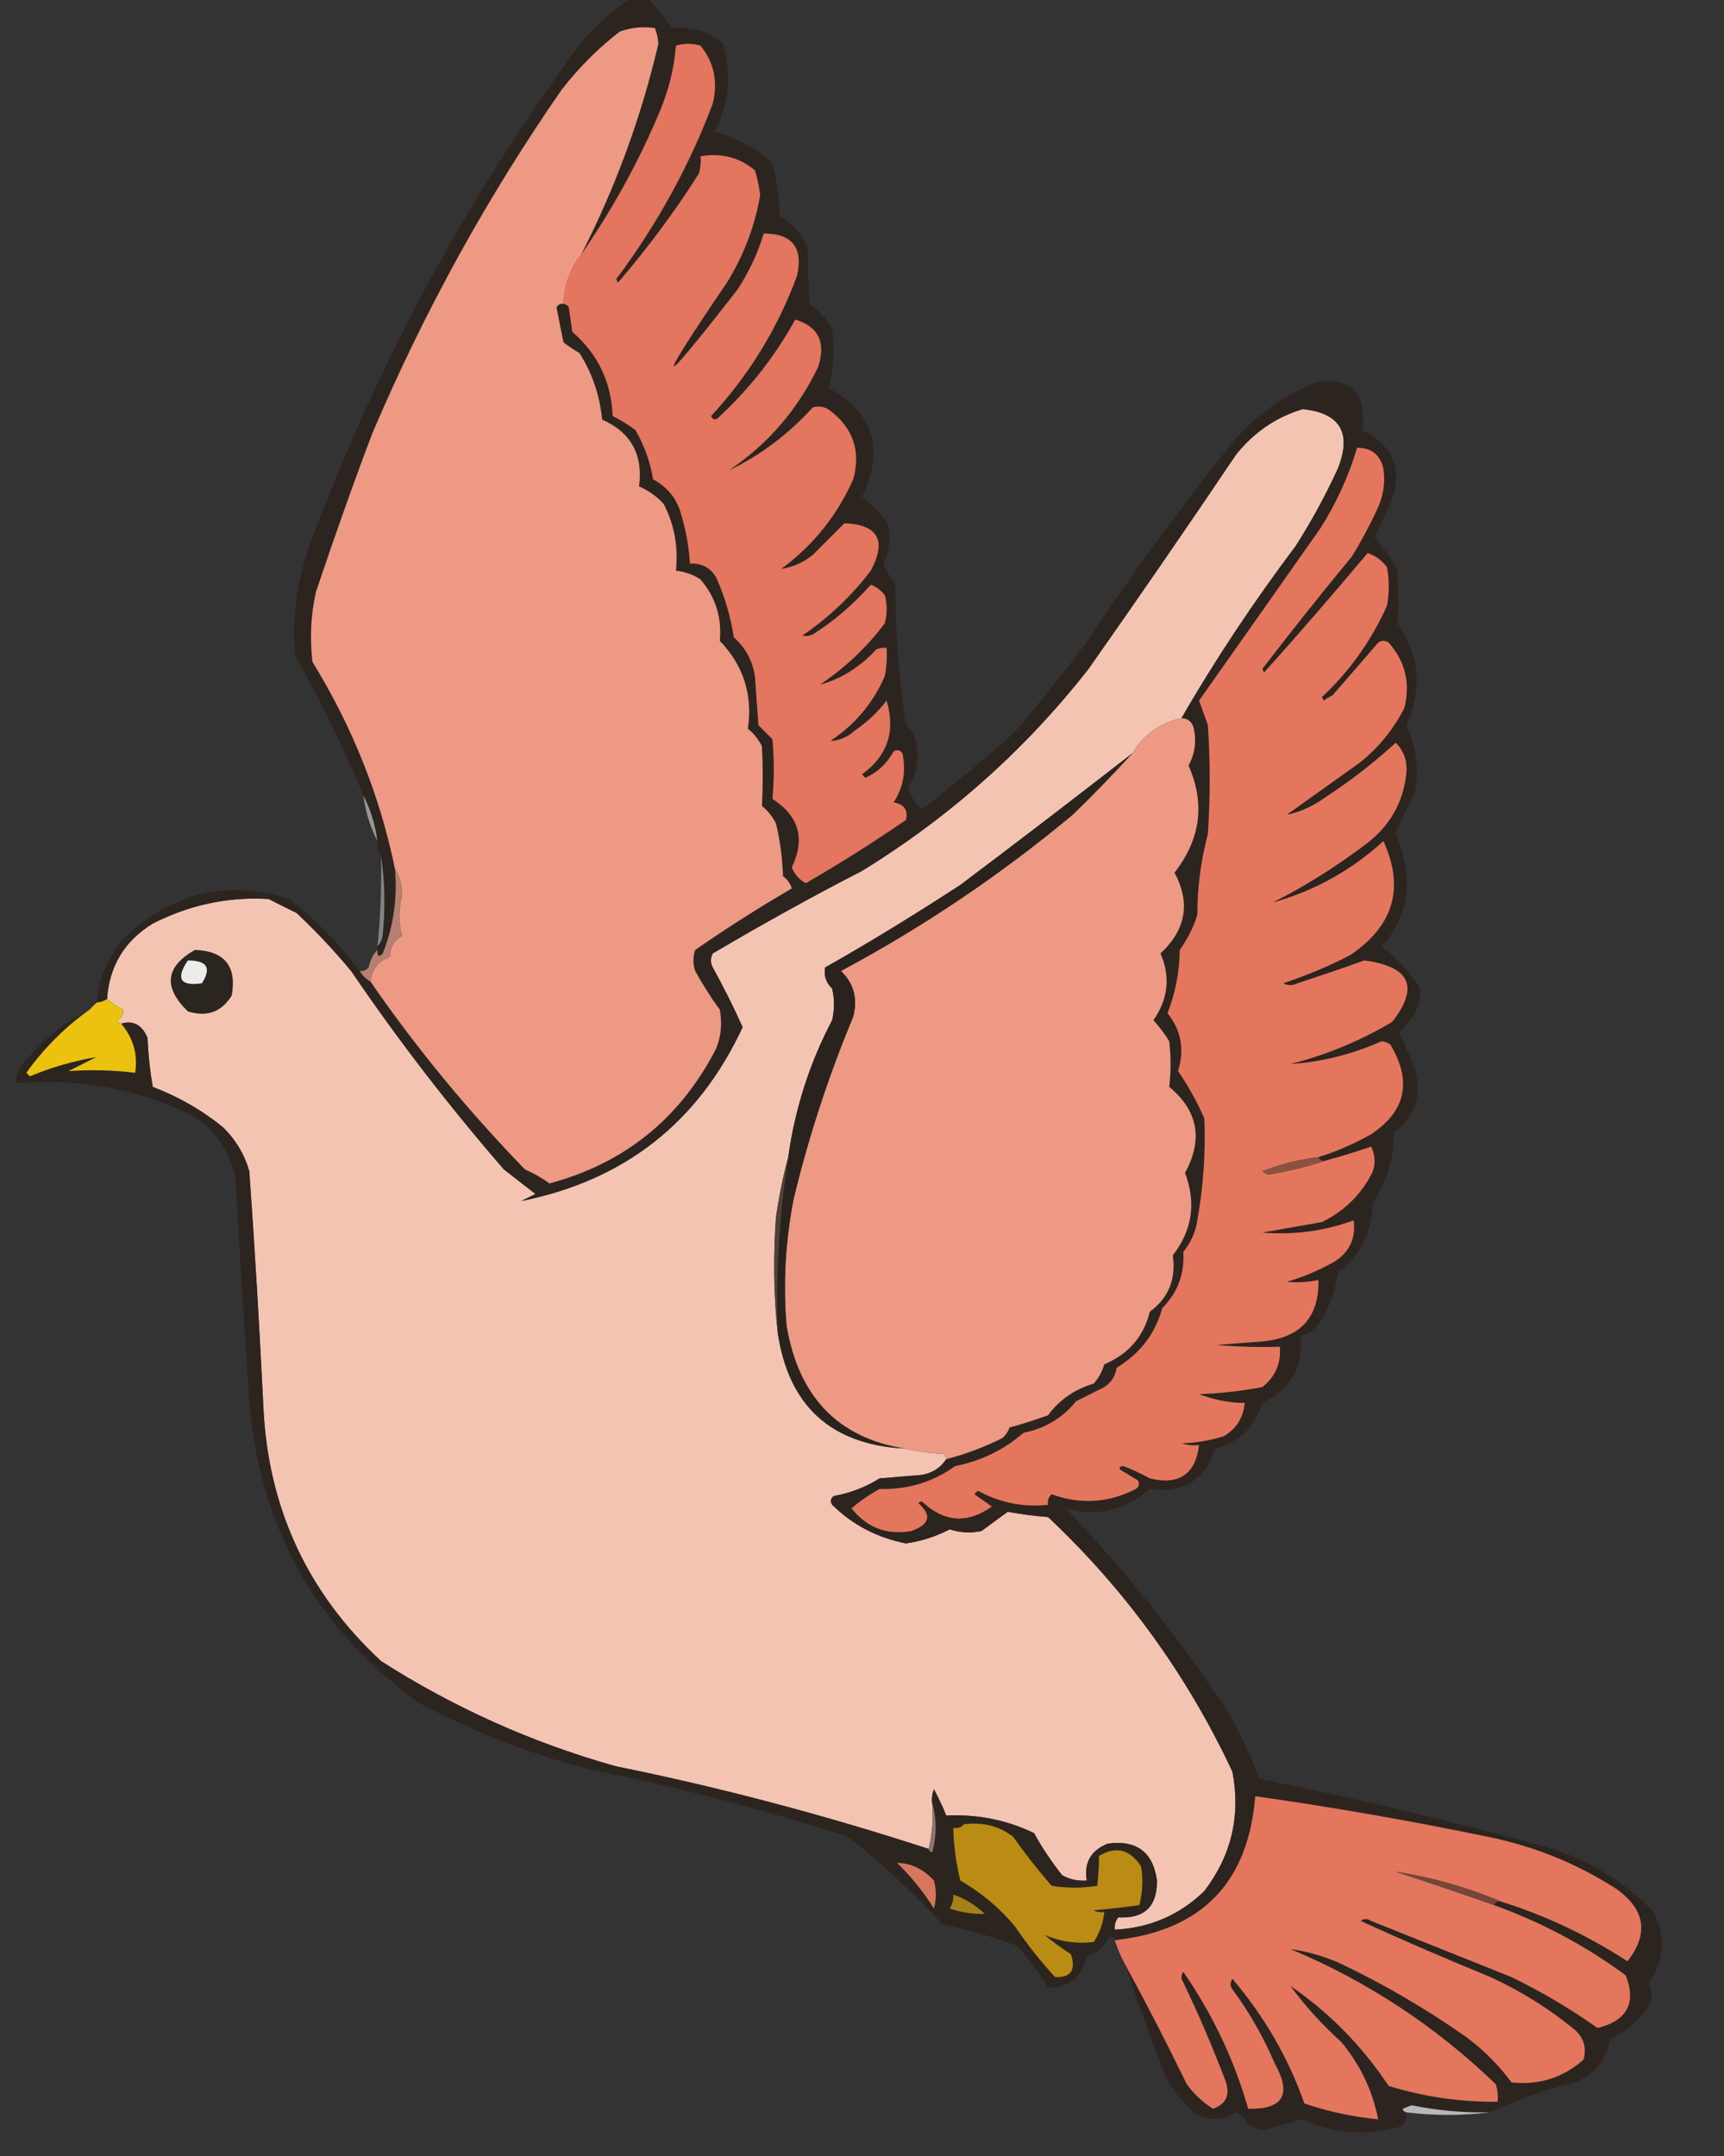 <?xml version="1.0" encoding="utf-8"?>
<!-- Generator: Adobe Illustrator 27.9.0, SVG Export Plug-In . SVG Version: 6.00 Build 0)  -->
<svg version="1.1" id="Capa_1" xmlns="http://www.w3.org/2000/svg" xmlns:xlink="http://www.w3.org/1999/xlink" x="0px" y="0px"
	 viewBox="0 0 491 614" style="enable-background:new 0 0 491 614;" xml:space="preserve">
<rect x="0" y="0" width="491" height="614" fill="#333333" stroke="none"/>
<style type="text/css">
	.st0{fill-rule:evenodd;clip-rule:evenodd;fill:#F4C4B3;}
	.st1{fill-rule:evenodd;clip-rule:evenodd;fill:#999696;}
	.st2{fill-rule:evenodd;clip-rule:evenodd;fill:#85827E;}
	.st3{fill-rule:evenodd;clip-rule:evenodd;fill:#2C241F;}
	.st4{fill-rule:evenodd;clip-rule:evenodd;fill:#E5765E;}
	.st5{fill-rule:evenodd;clip-rule:evenodd;fill:#ED9984;}
	.st6{fill-rule:evenodd;clip-rule:evenodd;fill:#E4755E;}
	.st7{fill-rule:evenodd;clip-rule:evenodd;fill:#B58071;}
	.st8{fill-rule:evenodd;clip-rule:evenodd;fill:#2A251F;}
	.st9{fill-rule:evenodd;clip-rule:evenodd;fill:#ECECEB;}
	.st10{fill-rule:evenodd;clip-rule:evenodd;fill:#EAC20F;}
	.st11{fill-rule:evenodd;clip-rule:evenodd;fill:#2A231D;}
	.st12{fill-rule:evenodd;clip-rule:evenodd;fill:#8B5244;}
	.st13{fill-rule:evenodd;clip-rule:evenodd;fill:#4F4139;}
	.st14{fill-rule:evenodd;clip-rule:evenodd;fill:#E4765E;}
	.st15{fill-rule:evenodd;clip-rule:evenodd;fill:#8C766C;}
	.st16{fill-rule:evenodd;clip-rule:evenodd;fill:#BA8C13;}
	.st17{fill-rule:evenodd;clip-rule:evenodd;fill:#D7755E;}
	.st18{fill-rule:evenodd;clip-rule:evenodd;fill:#754738;}
	.st19{fill-rule:evenodd;clip-rule:evenodd;fill:#A68018;}
	.st20{fill-rule:evenodd;clip-rule:evenodd;fill:#B8B8B6;}
</style>
<g>
	<path class="st0" d="M336.5,204.5c-6,1.3-10.7,4.6-14,10c-16.2,12.6-32.5,25.1-49,37.5c-12.6,8.2-25.4,16.1-38.5,23.5
		c-0.4,2.3,0.2,4.3,2,6c0.7,3,0.7,6,0,9c-6.4,12.2-10.6,25.2-12.5,39c-1.5,5.5-2.6,11.1-3.5,17c-0.8,11.2-0.7,22.2,0.5,33
		c3.1,20.8,15.1,31.8,36,33c3.5,0.8,7.1,1.3,11,1.5c0.6,0.4,0.9,0.9,1,1.5c-1.6,2.5-4,4-7,4.5c-4,0.3-8,0.7-12,1
		c-4,2.5-8.4,4.2-13,5c-1,0.7-1.1,1.6-0.5,2.5c5.9,5.8,12.9,9.4,21,11c4.4-0.6,8.6-2,12.5-4c3,1,6,1.1,9,0.5c2.5-1.8,5-3.7,7.5-5.5
		c3.8,0.7,7.6,1.2,11.5,1.5c22.1,20.8,39.6,45,52.5,72.5c2.4,12.6-0.3,23.9-8,34c-7.1,6.9-15.6,10.5-25.5,11c-0.2-1.3,0.2-2.5,1-3.5
		c7.4,0.4,11.1-3.1,11-10.5c-1.1-8.1-5.8-11.6-14-10.5c-4.8,1.9-6.8,5.4-6,10.5c-2.5,0.2-4.8-0.3-7-1.5c-3-3.8-5.7-7.8-8-12
		c-7.9-3.8-16.2-5.4-25-5c-1-2.5-2.2-5-3.5-7.5c-0.5,1.3-0.7,2.6-0.5,4c0.3,4.5,0,8.9-1,13c-29.2-9.5-58.8-17.4-89-23.5
		c-23.9-6.7-46.2-16.7-67-30c-21-19.5-32.2-43.7-33.5-72.5c-1.1-22.3-2.4-44.7-4-67c-1.4-4.8-3.9-9-7.5-12.5
		c-6-4.9-12.7-8.7-20-11.5c-0.8-4.6-1.3-9.3-1.5-14c-1.6-3.7-4.1-5-7.5-4c-0.5-0.1-0.9-0.4-1-1c1.3-0.8,1.8-1.8,1.5-3
		c-1.6-0.9-3.1-1.9-4.5-3c0.6-9.4,5-16.6,13-21.5c10.4-5.3,21.4-7.7,33-7c2.6,1.3,5.3,2.7,8,4c5.5,5.2,10.7,10.7,15.5,16.5
		c13.4,19.7,27.9,38.5,43.5,56.5c3,2.3,6,4.7,9,7c-1.3,0.7-2.7,1.3-4,2c29.4-5.9,50.4-22.4,63-49.5c-2.6-5.8-5.4-11.4-8.5-17
		c-0.7-1.3-0.7-2.7,0-4c13.9-8.2,28.1-16.1,42.5-23.5c24.9-15.3,46.4-34.4,64.5-57.5c14.2-20.2,28.2-40.5,42-61
		c5.1-6.4,11.4-10.7,19-13c10.7,1.1,14.1,6.8,10,17c-3.5,7.6-7.5,15-12,22C357.2,171.2,346.3,187.5,336.5,204.5z"/>
</g>
<g>
	<path class="st1" d="M103.5,226.5c2.1,4,3.4,8.3,4,13C105.4,235.5,104.1,231.2,103.5,226.5z"/>
</g>
<g>
	<path class="st2" d="M108.5,243.5c1.2,7.5,1.3,15.2,0.5,23c-0.2,1.2-0.7,2.2-1.5,3C108.4,260.9,108.7,252.2,108.5,243.5z"/>
</g>
<g>
	<path class="st3" d="M179.5-0.5c1.7,0,3.3,0,5,0c2.5,2.7,4.8,5.5,7,8.5c5.6-0.5,10.4,1,14.5,4.5c2.4,8.6,1.6,16.9-2.5,25
		c6.3,1.6,11.8,4.6,16.5,9c1.2,4.9,1.9,9.9,2,15c3.8,2.1,6.4,5.1,8,9c0.1,5.4,0.3,10.7,0.5,16c2.7,1.9,4.9,4.2,6.5,7
		c0.7,5.8,0.4,11.5-1,17c12.9,7.2,16,17.5,9.5,31c3,2.1,5.5,4.8,7.5,8c0.7,4,0.2,7.8-1.5,11.5c1.2,1.8,2.3,3.7,3.5,5.5
		c0,13.4,1,26.8,3,40c0.7,0.7,1.3,1.3,2,2c2.2,5.6,1.7,10.9-1.5,16c0.9,2.2,2.2,4.2,4,6c9.1-7,17.9-14.3,26.5-22
		c6.9-8.2,13.6-16.5,20-25c12.6-18.9,25.9-37.2,40-55c6.8-8.8,15.3-15.3,25.5-19.5c10.3-1.7,14.8,2.8,13.5,13.5
		c9.1,4.5,11.7,11.5,8,21c-1.6,3.1-3.1,6.3-4.5,9.5c2.5,2.9,4.7,6,6.5,9.5c0.3,5,0.3,10,0,15c6.3,9.1,7.2,18.8,2.5,29
		c2.8,6,3.7,12.4,2.5,19c-1.9,3.9-3.7,7.7-5.5,11.5c1,2.8,1.8,5.6,2.5,8.5c1.9,9.2-0.3,17.2-6.5,24c4,3.2,7.5,6.9,10.5,11
		c0.7,2,0.7,4,0,6c-1.5,2.8-3.3,5.3-5.5,7.5c1.6,3.4,3.1,6.9,4.5,10.5c2,7.4,0,13.4-6,18c0,7.3-2,14-6,20c-0.3,8.3-3.6,15-10,20
		c-0.7,5-2.3,9.7-5,14c-1.4,1.9-3.2,3.2-5.5,4c0.6,9-3.1,15.3-11,19c-2.1,6.9-6.6,11.2-13.5,13c-2.8,9-8.9,12.8-18.5,11.5
		c-7.3,6.2-15.3,8-24,5.5c15.3,15.9,29.1,32.9,41.5,51c5.8,8,10.3,16.6,13.5,26c27.6,5.6,54.9,12.1,82,19.5
		c11.8,3.5,22,9.7,30.5,18.5c3.5,7.1,3,13.9-1.5,20.5c0.9,1.8,1.1,3.6,0.5,5.5c-2.7,4.6-6.6,7.9-11.5,10c-0.9,6.1-4.2,10.2-10,12.5
		c-8.4,2.1-16.4,4.9-24,8.5c-7.6,0.2-15.1-0.5-22.5-2c-0.8,0.3-1.7,0.7-2.5,1c0.1,0.6,0.5,0.9,1,1c0.4,2.4-0.6,3.9-3,4.5
		c-9.1,2.2-17.9,1.4-26.5-2.5c-3.7,1-7.3,2-11,3c-1.6-0.1-3.1-0.6-4.5-1.5c-0.6-1.8-1.8-2.9-3.5-3.5c-3.8,2.3-7.6,2.5-11.5,0.5
		c-3.4-3-6.3-6.5-8.5-10.5c-4.1-10.6-8-21.2-11.5-32c6.1,11.2,11.9,22.5,17.5,34c2.1,2.9,4.6,5.2,7.5,7c3.8-1.4,4.9-4,3.5-8
		c-3.6-9.5-7.6-18.8-12-28c-0.7-1-0.7-2,0-3c8.3,12,14.5,25,18.5,39c10,0.2,12.5-4.1,7.5-13c-3.2-7.5-7.2-14.5-12-21
		c-0.7-1-0.7-2,0-3c9,10.6,15.9,22.4,20.5,35.5c6.8,2.3,13.8,3.8,21,4.5c-1.6-8.2-5.1-15.5-10.5-22c-5.7-5.2-10.5-10.5-14.5-16
		c11.2,7.7,20.5,17.2,28,28.5c10.1,3.1,20.4,4.6,31,4.5c0.2-1.7,0-3.4-0.5-5c-17.1-16.5-36.6-29.3-58.5-38.5c4.8,0.7,9.4,2,14,4
		c12.6,6,24.6,13,36,21c5,3.7,9.3,8,13,13c7.8,0.8,14.6-1.3,20.5-6.5c0.9-3.3,0.1-6.2-2.5-8.5c-7.3-6-15.3-11-24-15
		c-12.4-5.1-24.8-10.4-37-16c1-0.7,2-0.7,3,0c13.3,5.3,26.7,10.7,40,16c8.6,4.2,16.7,9,24.5,14.5c8.4-2.1,11.1-7.1,8-15
		c-11.5-8.5-24-15.1-37.5-20c0.3-0.8,1-1.2,2-1c12.8,4,24.8,9.7,36,17c6.1-7.8,5.1-14.6-3-20.5c-11.3-7.3-23.6-12.3-37-15
		c-21.9-4.5-43.9-8.4-66-11.5c-2,24.7-15.3,38.3-40,41c-0.4-1-1.1-1.2-2-0.5c-1.2,2.7-3.2,4.4-6,5c-1.4,6.1-5.1,9.1-11,9
		c-2.6-4.3-5.6-8.3-9-12c-6.9-2.5-13.9-4.5-21-6c-8.4-9.1-17.4-17.4-27-25c-24-7.7-48.3-14.1-73-19c-17.1-4.4-33.4-10.7-49-19
		c-29.2-20.9-45.3-49.4-48.5-85.5c-1.4-21.7-2.8-43.3-4-65c-1.9-6.9-5.7-12.4-11.5-16.5c-16-8-33-11.1-51-9.5c0.1-2.3,0.9-4.3,2.5-6
		c5.2-6.4,11.4-11.4,18.5-15c-7,5-13,11-18,18c0.3,0.3,0.7,0.7,1,1c6.2-2.6,12.6-4.4,19-5.5c-2.7,1.3-5.3,2.7-8,4
		c6.3-0.4,12.6-0.3,19,0.5c0.8-5.4-0.6-10-4-14c3.4-1,5.9,0.3,7.5,4c0.2,4.7,0.7,9.4,1.5,14c7.3,2.8,14,6.6,20,11.5
		c3.6,3.5,6.1,7.7,7.5,12.5c1.6,22.3,2.9,44.7,4,67c1.3,28.8,12.5,53,33.5,72.5c20.8,13.3,43.1,23.3,67,30c30.2,6.1,59.8,14,89,23.5
		c0.1,0.5,0.4,0.9,1,1c1.3-4.8,1.3-9.5,0-14c-0.2-1.4,0-2.7,0.5-4c1.3,2.5,2.5,5,3.5,7.5c8.8-0.4,17.1,1.2,25,5c2.3,4.2,5,8.2,8,12
		c2.2,1.2,4.5,1.7,7,1.5c-0.8-5.1,1.2-8.6,6-10.5c8.2-1.1,12.9,2.4,14,10.5c0.1,7.4-3.6,10.9-11,10.5c-0.8,1-1.2,2.2-1,3.5
		c9.9-0.5,18.4-4.1,25.5-11c7.7-10.1,10.4-21.4,8-34c-12.9-27.5-30.4-51.7-52.5-72.5c-3.9-0.3-7.7-0.8-11.5-1.5
		c-2.5,1.8-5,3.7-7.5,5.5c-3,0.6-6,0.5-9-0.5c-3.9,2-8.1,3.4-12.5,4c-8.1-1.6-15.1-5.2-21-11c-0.6-0.9-0.5-1.8,0.5-2.5
		c4.6-0.8,9-2.5,13-5c4-0.3,8-0.7,12-1c3-0.5,5.4-2,7-4.5c5.5-1.4,10.8-3.4,16-6c0.9-0.8,1.6-1.8,2-3c3.7-1,7.4-2.2,11-3.5
		c3.2-4.4,7.6-7.4,13-9c1.4-1.6,2.4-3.4,3-5.5c6.9-2.9,11.2-7.9,13-15c5.3-3.9,7.5-9.3,6.5-16c5.6-7.2,6.7-15,3.5-23.5
		c5.2-9.6,3.7-17.7-4.5-24.5c0.5-4.3,0.5-8.6,0-13c-1.3-2.1-2.8-4.1-4.5-6c4.2-6,4.9-12.4,2-19c7.3-6.8,8.6-14.5,4-23
		c7.4-9.5,8.8-19.6,4-30.5c1.8-3.3,2.3-6.8,1.5-10.5c-0.4-1.9-1.6-2.9-3.5-3c9.8-17,20.7-33.3,32.5-49c4.5-7,8.5-14.4,12-22
		c4.1-10.2,0.7-15.9-10-17c-7.6,2.3-13.9,6.6-19,13c-13.8,20.5-27.8,40.8-42,61c-18.1,23.1-39.6,42.2-64.5,57.5
		c-14.4,7.4-28.6,15.3-42.5,23.5c-0.7,1.3-0.7,2.7,0,4c3.1,5.6,5.9,11.2,8.5,17c-12.6,27.1-33.6,43.6-63,49.5c1.3-0.7,2.7-1.3,4-2
		c-3-2.3-6-4.7-9-7c-15.6-18-30.1-36.8-43.5-56.5c-4.8-5.8-10-11.3-15.5-16.5c-2.7-1.3-5.4-2.7-8-4c-11.6-0.7-22.6,1.7-33,7
		c-8,4.9-12.4,12.1-13,21.5c-0.9,0.6-1.9,0.9-3,1c0.7-6.8,3.2-12.8,7.5-18c13.7-13.3,29.5-17.1,47.5-11.5c7.5,6,14.2,12.9,20,20.5
		c0.7,1.3,1.7,2.3,3,3c13.1,19,27.8,36.8,44,53.5c2.5,1.1,4.8,2.4,7,4c21.5-5.8,37.3-18.6,47.5-38.5c1.4-3.6,1.7-7.2,1-11
		c-2.6-3.5-4.9-7.2-7-11c-0.7-2-0.7-4,0-6c9.1-6.3,18.2-12.1,27.5-17.5c-0.4-1.4-1.3-2.6-2.5-3.5c-0.2-5.1-0.8-10.1-2-15
		c-1-2-2.3-3.6-4-5c0.3-5.6,0.3-11.3,0-17c-1-2-2.3-3.6-4-5c1.4-9.7-1.3-18.1-8-25c0.6-6.7-1.2-12.5-5.5-17.5
		c-2.1-1.4-4.5-2.2-7-2.5c0.7-6.7-0.4-13.1-3.5-19c-2-2.2-4.3-3.8-7-5c1.2-9-2.3-15.4-10.5-19c-0.7-6.9-2.8-13.2-6.5-19
		c-1.6-0.9-3.1-1.9-4.5-3c-0.7-3.3-1.4-6.7-2-10c0.5-0.8,1.1-1.1,2-1c0.6,0.1,1.1,0.4,1.5,1c0.3,2.3,0.7,4.7,1,7
		c7.3,6.3,11.1,14.3,11.5,24c2.3,1.1,4.5,2.5,6.5,4c2.5,4.4,4.2,9,5,14c4.1,2.2,6.8,5.5,8,10c1.4,4.6,2.2,9.3,2.5,14
		c3.3-0.2,5.8,1.1,7.5,4c2.4,5.4,4.1,11.1,5,17c3.3,2.9,5.3,6.6,6,11c0.3,4.7,0.7,9.3,1,14c1.3,1.3,2.7,2.7,4,4
		c0.5,5.7,0.5,11.4,0,17c7.6,4.9,9.4,11.4,5.5,19.5c0.8,2,2.1,3.5,4,4.5c9.7-5.6,19.2-11.6,28.5-18c0.7-2.8-0.5-4.5-3.5-5
		c2.8-4.3,3.6-9,2.5-14c-0.7-1-1.6-1.1-2.5-0.5c-1.9,3.4-4.5,5.9-8,7.5c-0.3-0.3-0.7-0.7-1-1c7.3-5.3,9.6-12.3,7-21
		c-2.5,3.3-5.5,6.1-9,8.5c-2.1,1.9-4.4,2.9-7,3c7-4.7,12.2-10.8,15.5-18.5c0.5-2.6,0.7-5.3,0.5-8c-1.1-0.1-2.1,0-3,0.5
		c-4.5,4.9-9.9,8.3-16,10c7.1-4.8,13.3-10.6,18.5-17.5c0.7-2.7,0.7-5.3,0-8c-1.1-1.4-2.4-2.4-4-3c-4.6,5.2-9.7,9.7-15.5,13.5
		c-1.3,1-2.6,1.3-4,1c7.5-5.1,14-11.3,19.5-18.5c4.6-8.6,2.1-13.1-7.5-13.5c-3,3-6,6-9,9c-2.7,2.2-5.7,3.5-9,4
		c9.1-6.7,15.9-15.2,20.5-25.5c2.2-8,0-14.5-6.5-19.5c-1.5-1.2-3.2-1.5-5-1c-7,7.7-15,13.7-24,18c11.2-7.5,19.7-17.4,25.5-29.5
		c2.3-7,0.1-11.5-6.5-13.5c-5.8,10.5-13.1,19.8-22,28c-0.8,0.7-1.5,0.5-2-0.5c10.8-11.7,19-25,24.5-40c1.8-8-1.4-12-9.5-12
		c-1.7,5.7-4.2,11-7.5,16c-23.1,29.7-24.1,29.1-3-2c4.8-7.7,8-16.1,9.5-25c-0.3-2.4-0.8-4.7-1.5-7c-4.4-3.7-9.6-5-15.5-4
		c0.2,1.7,0,3.4-0.5,5c-6.9,10.9-14.6,21.2-23,31c-0.2-0.3-0.3-0.7-0.5-1c11.5-15.4,20.7-32,27.5-50c1.5-6.2,0.4-11.7-3.5-16.5
		c-2.3-0.7-4.7-0.7-7,0c-0.5,6.4-2,12.5-4.5,18.5c-6.1,14.6-13.6,28.2-22.5,41c9.8-19.1,17.1-39.1,22-60c-0.1-1.6-0.4-3.1-1-4.5
		c-3.4-0.5-6.7-0.2-10,1c-6.2,4.8-11.7,10.3-16.5,16.5c-21.3,30.7-39.3,63.4-54,98c-5.6,14.8-10.9,29.8-16,45
		c-1.5,6.6-1.8,13.3-1,20c11.3,18.4,19.2,38,23.5,59c0.7,8.3-0.4,16.3-3.5,24c-1.1,1.2-1.6,0.9-1.5-1c0-0.3,0-0.7,0-1
		c0.8-0.8,1.3-1.8,1.5-3c0.8-7.8,0.7-15.5-0.5-23c-0.9-1.1-1.3-2.4-1-4c-0.6-4.7-1.9-9-4-13c-5.7-13.7-12.2-27-19.5-40
		c-0.9-12.4,1.1-24.4,6-36c19-50,44.4-96.3,76-139C170.1,6.9,174.6,2.9,179.5-0.5z"/>
</g>
<g>
	<path class="st4" d="M375.5,329.5c-5.5,0.7-10.8,2-16,4c0.5,0.3,1,0.7,1.5,1c5.7-0.9,11.2-2.2,16.5-4c4.4-1.2,8.7-2.5,13-4
		c1.1,2.3,1.3,4.6,0.5,7c-3.1,6.5-8,11.3-14.5,14.5c-5.7,1-11.3,2-17,3c9,0.7,17.7-0.4,26-3.5c0.7,4.8-1,8.7-5,11.5
		c-4.5,2.6-9.1,4.6-14,6c3,0.3,6,0.1,9-0.5c0.2,10.7-5.2,16.5-16,17.5c-4.3,0.3-8.7,0.7-13,1c6,0.5,12,0.7,18,0.5
		c0.4,4.7-1.3,8.6-5,11.5c-5.9,1.1-11.9,1.8-18,2c4.2,1.6,8.5,2.5,13,2.5c-0.4,4.2-2.4,7.4-6,9.5c-3.9,1.2-7.9,1.9-12,2
		c1.6,0.5,3.3,0.7,5,0.5c-1,8.3-5.7,11.5-14,9.5c-2.4-1.3-4.9-2.5-7.5-3.5c-1,0-1.4,0.4-1,1c1.7,1,3.3,2,5,3
		c0.6,0.9,0.5,1.8-0.5,2.5c-7.8,4-15.8,4.5-24,1.5c-0.9,0.8-1.2,1.8-1,3c-7.1,0.8-13.8-0.6-20-4c-0.3,0.3-0.7,0.7-1,1
		c1.7,1.2,3.3,2.3,5,3.5c-7,5-13.7,4.5-20-1.5c-0.3,0.2-0.7,0.3-1,0.5c4,3.5,3.3,6.1-2,8c-7,1.2-12.6-1-17-6.5
		c2.5-2.1,5.1-3.9,8-5.5c8,0.2,15.1-1.9,21.5-6.5c7.4-1.5,13.9-4.6,19.5-9.5c6.1-1.2,11.1-4.2,15-9c2.7-1.3,5.3-2.7,8-4
		c2-1.3,3.2-3.2,3.5-5.5c6.6-4,11-9.6,13-17c4.4-4.4,6.4-9.7,6-16c2.1-2.6,3.5-5.6,4-9c1.7-9.6,2.4-19.3,2-29
		c-2.1-4.8-4.6-9.3-7.5-13.5c1.9-6.1,0.9-11.6-3-16.5c2.3-5.8,3.4-11.8,3.5-18c2.2-3.1,3.9-6.4,5-10c0-7.8,1-15.5,3-23
		c0.7-10.3,0.7-20.7,0-31c-0.8-2.3-1.7-4.7-2.5-7c11.5-16.3,23-32.6,34.5-49c4.6-7.2,8.1-14.9,10.5-23c4.1,0,6.6,2,7.5,6
		c0.6,4.2-0.1,8.2-2,12c-2.1,4.5-4.4,8.8-7,13c-8.7,10.5-17.2,21.2-25.5,32c0.2,0.3,0.3,0.7,0.5,1c10.1-11.2,19.9-22.6,29.5-34
		c2.2,0.7,4.1,2.1,5.5,4c0.7,3.7,0.7,7.3,0,11c-4.4,9.9-10.6,18.6-18.5,26c0.2,0.3,0.3,0.7,0.5,1c0.8-0.6,1.6-1.1,2.5-1.5
		c4.4-5,8.7-10,13-15c1-0.7,2-0.7,3,0c4.7,5.3,6.2,11.4,4.5,18.5c-3,6-7.2,11.2-12.5,15.5c-7,5-14,10-21,15c3.9-0.8,7.6-2.5,11-5
		c7.1-4.6,13.8-9.8,20-15.5c2.4,2.4,3.4,5.4,3,9c-0.9,8-4.6,14.5-11,19.5c-8.5,6.5-17.5,12.2-27,17c11.8-3.3,22.3-9.1,31.5-17.5
		c6.1,13.4,2.9,24.2-9.5,32.5c-6.1,3.2-12.5,5.8-19,8c1.3,0.7,2.7,0.7,4,0c6.4-2.1,12.7-4.2,19-6.5c13.1,1.7,15.8,7.5,8,17.5
		c-9.1,5.4-18.7,9.4-29,12c9-0.6,17.7-2.8,26-6.5c0.9,0.1,1.8,0.4,2.5,1c6.2,10.4,4.4,18.9-5.5,25.5
		C385.7,325.7,380.7,327.9,375.5,329.5z"/>
</g>
<g>
	<path class="st5" d="M336.5,204.5c1.9,0.1,3.1,1.1,3.5,3c0.8,3.7,0.3,7.2-1.5,10.5c4.8,10.9,3.4,21-4,30.5c4.6,8.6,3.3,16.2-4,23
		c2.9,6.6,2.2,13-2,19c1.7,1.9,3.2,3.9,4.5,6c0.5,4.4,0.5,8.7,0,13c8.2,6.8,9.7,14.9,4.5,24.5c3.2,8.5,2.1,16.3-3.5,23.5
		c1,6.7-1.2,12.1-6.5,16c-1.8,7.1-6.1,12.1-13,15c-0.6,2.1-1.6,3.9-3,5.5c-5.4,1.6-9.8,4.6-13,9c-3.6,1.3-7.3,2.5-11,3.5
		c-0.4,1.2-1.1,2.2-2,3c-5.2,2.6-10.5,4.6-16,6c-0.1-0.6-0.4-1.1-1-1.5c-3.9-0.2-7.5-0.7-11-1.5c-18.9-3.1-30.1-14.8-33.5-35
		c-1-12.1-0.3-24.1,2-36c4.3-17.9,10-35.2,17-52c1.3-5.1,0.2-9.4-3.5-13c23.5-12.6,45.5-27.4,66-44.5c5.9-5.7,11.5-11.5,17-17.5
		C325.8,209.1,330.5,205.8,336.5,204.5z"/>
</g>
<g>
	<path class="st6" d="M160.5,86.5c0.2-5.3,1.8-10,5-14c8.9-12.8,16.4-26.4,22.5-41c2.5-6,4-12.1,4.5-18.5c2.3-0.7,4.7-0.7,7,0
		c3.9,4.8,5,10.3,3.5,16.5c-6.8,18-16,34.6-27.5,50c0.2,0.3,0.3,0.7,0.5,1c8.4-9.8,16.1-20.1,23-31c0.5-1.6,0.7-3.3,0.5-5
		c5.9-1,11.1,0.3,15.5,4c0.7,2.3,1.2,4.6,1.5,7c-1.5,8.9-4.7,17.3-9.5,25c-21.1,31.1-20.1,31.7,3,2c3.3-5,5.8-10.3,7.5-16
		c8.1,0,11.3,4,9.5,12c-5.5,15-13.7,28.3-24.5,40c0.5,1,1.2,1.2,2,0.5c8.9-8.2,16.2-17.5,22-28c6.6,2,8.8,6.5,6.5,13.5
		c-5.8,12.1-14.3,22-25.5,29.5c9-4.3,17-10.3,24-18c1.8-0.5,3.5-0.2,5,1c6.5,5,8.7,11.5,6.5,19.5c-4.6,10.3-11.4,18.8-20.5,25.5
		c3.3-0.5,6.3-1.8,9-4c3-3,6-6,9-9c9.6,0.4,12.1,4.9,7.5,13.5c-5.5,7.2-12,13.4-19.5,18.5c1.4,0.3,2.7,0,4-1
		c5.8-3.8,10.9-8.3,15.5-13.5c1.6,0.6,2.9,1.6,4,3c0.7,2.7,0.7,5.3,0,8c-5.2,6.9-11.4,12.7-18.5,17.5c6.1-1.7,11.5-5.1,16-10
		c0.9-0.5,1.9-0.6,3-0.5c0.2,2.7,0,5.4-0.5,8c-3.3,7.7-8.5,13.8-15.5,18.5c2.6-0.1,4.9-1.1,7-3c3.5-2.4,6.5-5.2,9-8.5
		c2.6,8.7,0.3,15.7-7,21c0.3,0.3,0.7,0.7,1,1c3.5-1.6,6.1-4.1,8-7.5c0.9-0.6,1.8-0.5,2.5,0.5c1.1,5,0.3,9.7-2.5,14
		c3,0.5,4.2,2.2,3.5,5c-9.3,6.4-18.8,12.4-28.5,18c-1.9-1-3.2-2.5-4-4.5c3.9-8.1,2.1-14.6-5.5-19.5c0.5-5.6,0.5-11.3,0-17
		c-1.3-1.3-2.7-2.7-4-4c-0.3-4.7-0.7-9.3-1-14c-0.7-4.4-2.7-8.1-6-11c-0.9-5.9-2.6-11.6-5-17c-1.7-2.9-4.2-4.2-7.5-4
		c-0.3-4.7-1.1-9.4-2.5-14c-1.2-4.5-3.9-7.8-8-10c-0.8-5-2.5-9.6-5-14c-2-1.5-4.2-2.9-6.5-4c-0.4-9.7-4.2-17.7-11.5-24
		c-0.3-2.3-0.7-4.7-1-7C161.6,86.9,161.1,86.6,160.5,86.5z"/>
</g>
<g>
	<path class="st5" d="M165.5,72.5c-3.2,4-4.8,8.7-5,14c-0.9-0.1-1.5,0.2-2,1c0.6,3.3,1.3,6.7,2,10c1.4,1.1,2.9,2.1,4.5,3
		c3.7,5.8,5.8,12.1,6.5,19c8.2,3.6,11.7,10,10.5,19c2.7,1.2,5,2.8,7,5c3.1,5.9,4.2,12.3,3.5,19c2.5,0.3,4.9,1.1,7,2.5
		c4.3,5,6.1,10.8,5.5,17.5c6.7,6.9,9.4,15.3,8,25c1.7,1.4,3,3,4,5c0.3,5.7,0.3,11.4,0,17c1.7,1.4,3,3,4,5c1.2,4.9,1.8,9.9,2,15
		c1.2,0.9,2.1,2.1,2.5,3.5c-9.3,5.4-18.4,11.2-27.5,17.5c-0.7,2-0.7,4,0,6c2.1,3.8,4.4,7.5,7,11c0.7,3.8,0.4,7.4-1,11
		c-10.2,19.9-26,32.7-47.5,38.5c-2.2-1.6-4.5-2.9-7-4c-16.2-16.7-30.9-34.5-44-53.5c0.4-3.4,2.2-5.8,5.5-7c0-2.7,1.2-4.7,3.5-6
		c-1-3.8-1-7.6,0-11.5c0.1-2.8-0.6-5.3-2-7.5c-4.3-21-12.2-40.6-23.5-59c-0.8-6.7-0.5-13.4,1-20c5.1-15.2,10.4-30.2,16-45
		c14.7-34.6,32.7-67.3,54-98c4.8-6.2,10.3-11.7,16.5-16.5c3.3-1.2,6.6-1.5,10-1c0.6,1.4,0.9,2.9,1,4.5
		C182.6,33.4,175.3,53.4,165.5,72.5z"/>
</g>
<g>
	<path class="st7" d="M112.5,247.5c1.4,2.2,2.1,4.7,2,7.5c-1,3.9-1,7.7,0,11.5c-2.3,1.3-3.5,3.3-3.5,6c-3.3,1.2-5.1,3.6-5.5,7
		c-1.3-0.7-2.3-1.7-3-3c1,0.1,1.8-0.2,2.5-1c0.4-2,1.2-3.7,2.5-5c-0.1,1.9,0.4,2.2,1.5,1C112.1,263.8,113.2,255.8,112.5,247.5z"/>
</g>
<g>
	<path class="st8" d="M55.5,270.5c8.5,0.3,12,4.7,10.5,13c-2.9,4.7-7.1,6.2-12.5,4.5C46.4,281.1,47.1,275.3,55.5,270.5z"/>
</g>
<g>
	<path class="st9" d="M53.5,273.5c5.5,0,6.8,2.1,4,6.5C51.3,280.9,50,278.7,53.5,273.5z"/>
</g>
<g>
	<path class="st10" d="M30.5,284.5c1.4,1.1,2.9,2.1,4.5,3c0.3,1.2-0.2,2.2-1.5,3c0.1,0.6,0.5,0.9,1,1c3.4,4,4.8,8.6,4,14
		c-6.4-0.8-12.7-0.9-19-0.5c2.7-1.3,5.3-2.7,8-4c-6.4,1.1-12.8,2.9-19,5.5c-0.3-0.3-0.7-0.7-1-1c5-7,11-13,18-18
		c0.7-0.7,1.3-1.3,2-2C28.6,285.4,29.6,285.1,30.5,284.5z"/>
</g>
<g>
	<path class="st11" d="M322.5,214.5c-5.5,6-11.1,11.8-17,17.5c-20.5,17.1-42.5,31.9-66,44.5c3.7,3.6,4.8,7.9,3.5,13
		c-7,16.8-12.7,34.1-17,52c-2.3,11.9-3,23.9-2,36c3.4,20.2,14.6,31.9,33.5,35c-20.9-1.2-32.9-12.2-36-33c-0.6-16.8,0.4-33.4,3-50
		c1.9-13.8,6.1-26.8,12.5-39c0.7-3,0.7-6,0-9c-1.8-1.7-2.4-3.7-2-6c13.1-7.4,25.9-15.3,38.5-23.5C290,239.6,306.3,227.1,322.5,214.5
		z"/>
</g>
<g>
	<path class="st12" d="M375.5,329.5c0.3,0.8,1,1.2,2,1c-5.3,1.8-10.8,3.1-16.5,4c-0.5-0.3-1-0.7-1.5-1
		C364.7,331.5,370,330.2,375.5,329.5z"/>
</g>
<g>
	<path class="st13" d="M224.5,329.5c-2.6,16.6-3.6,33.2-3,50c-1.2-10.8-1.3-21.8-0.5-33C221.9,340.6,223,335,224.5,329.5z"/>
</g>
<g>
	<path class="st14" d="M427.5,541.5c-9.6-4.1-19.6-6.9-30-8.5c9.4,3.1,18.7,6.2,28,9.5c13.5,4.9,26,11.5,37.5,20
		c3.1,7.9,0.4,12.9-8,15c-7.8-5.5-15.9-10.3-24.5-14.5c-13.3-5.3-26.7-10.7-40-16c-1-0.7-2-0.7-3,0c12.2,5.6,24.6,10.9,37,16
		c8.7,4,16.7,9,24,15c2.6,2.3,3.4,5.2,2.5,8.5c-5.9,5.2-12.7,7.3-20.5,6.5c-3.7-5-8-9.3-13-13c-11.4-8-23.4-15-36-21
		c-4.6-2-9.2-3.3-14-4c21.9,9.2,41.4,22,58.5,38.5c0.5,1.6,0.7,3.3,0.5,5c-10.6,0.1-20.9-1.4-31-4.5c-7.5-11.3-16.8-20.8-28-28.5
		c4,5.5,8.8,10.8,14.5,16c5.4,6.5,8.9,13.8,10.5,22c-7.2-0.7-14.2-2.2-21-4.5c-4.6-13.1-11.5-24.9-20.5-35.5c-0.7,1-0.7,2,0,3
		c4.8,6.5,8.8,13.5,12,21c5,8.9,2.5,13.2-7.5,13c-4-14-10.2-27-18.5-39c-0.7,1-0.7,2,0,3c4.4,9.2,8.4,18.5,12,28
		c1.4,4,0.3,6.6-3.5,8c-2.9-1.8-5.4-4.1-7.5-7c-5.6-11.5-11.4-22.8-17.5-34c-1.2-2.1-2.2-4.5-3-7c24.7-2.7,38-16.3,40-41
		c22.1,3.1,44.1,7,66,11.5c13.4,2.7,25.7,7.7,37,15c8.1,5.9,9.1,12.7,3,20.5C452.3,551.2,440.3,545.5,427.5,541.5z"/>
</g>
<g>
	<path class="st15" d="M265.5,513.5c1.3,4.5,1.3,9.2,0,14c-0.6-0.1-0.9-0.5-1-1C265.5,522.4,265.8,518,265.5,513.5z"/>
</g>
<g>
	<path class="st16" d="M274.5,519.5c5.2-0.7,9.9,0.4,14,3.5c3.4,4.8,7.1,9.5,11,14c4.3,0.7,8.7,0.7,13,0c0.3-2.7,0.5-5.6,0.5-8.5
		c4.8-2.9,8.8-1.9,12,3c0.6,3.7,0.4,7.4-0.5,11c-4.3,0.6-8.6,1.1-13,1.5c0.9,0.5,1.9,0.6,3,0.5c-0.3,3.1-1.3,5.9-3,8.5
		c-4.9,0.6-9.6-0.1-14-2c2.4,2,4.9,3.8,7.5,5.5c1.5,4.5,0,6.7-4.5,6.5c-4.2-4.5-8-9.4-11.5-14.5c-4.4-5.3-9.6-9.6-15.5-13
		c-1.2-4.9-1.9-9.9-2-15C272.8,520.7,273.8,520.4,274.5,519.5z"/>
</g>
<g>
	<path class="st17" d="M255.5,530.5c3.9,0,7.4,1.7,10.5,5c0.7,2.7,0.7,5.3,0,8C263,538.7,259.5,534.4,255.5,530.5z"/>
</g>
<g>
	<path class="st18" d="M427.5,541.5c-1-0.2-1.7,0.2-2,1c-9.3-3.3-18.6-6.4-28-9.5C407.9,534.6,417.9,537.4,427.5,541.5z"/>
</g>
<g>
	<path class="st19" d="M271.5,539.5c3.3,1.1,6.3,3,9,5.5c-3.4,0.1-6.7-0.4-10-1.5C271.2,542.3,271.6,540.9,271.5,539.5z"/>
</g>
<g>
	<path class="st20" d="M424.5,601.5c-8.1,1-16.1,1-24,0c-0.5-0.1-0.9-0.4-1-1c0.8-0.3,1.7-0.7,2.5-1
		C409.4,601,416.9,601.7,424.5,601.5z"/>
</g>
</svg>
